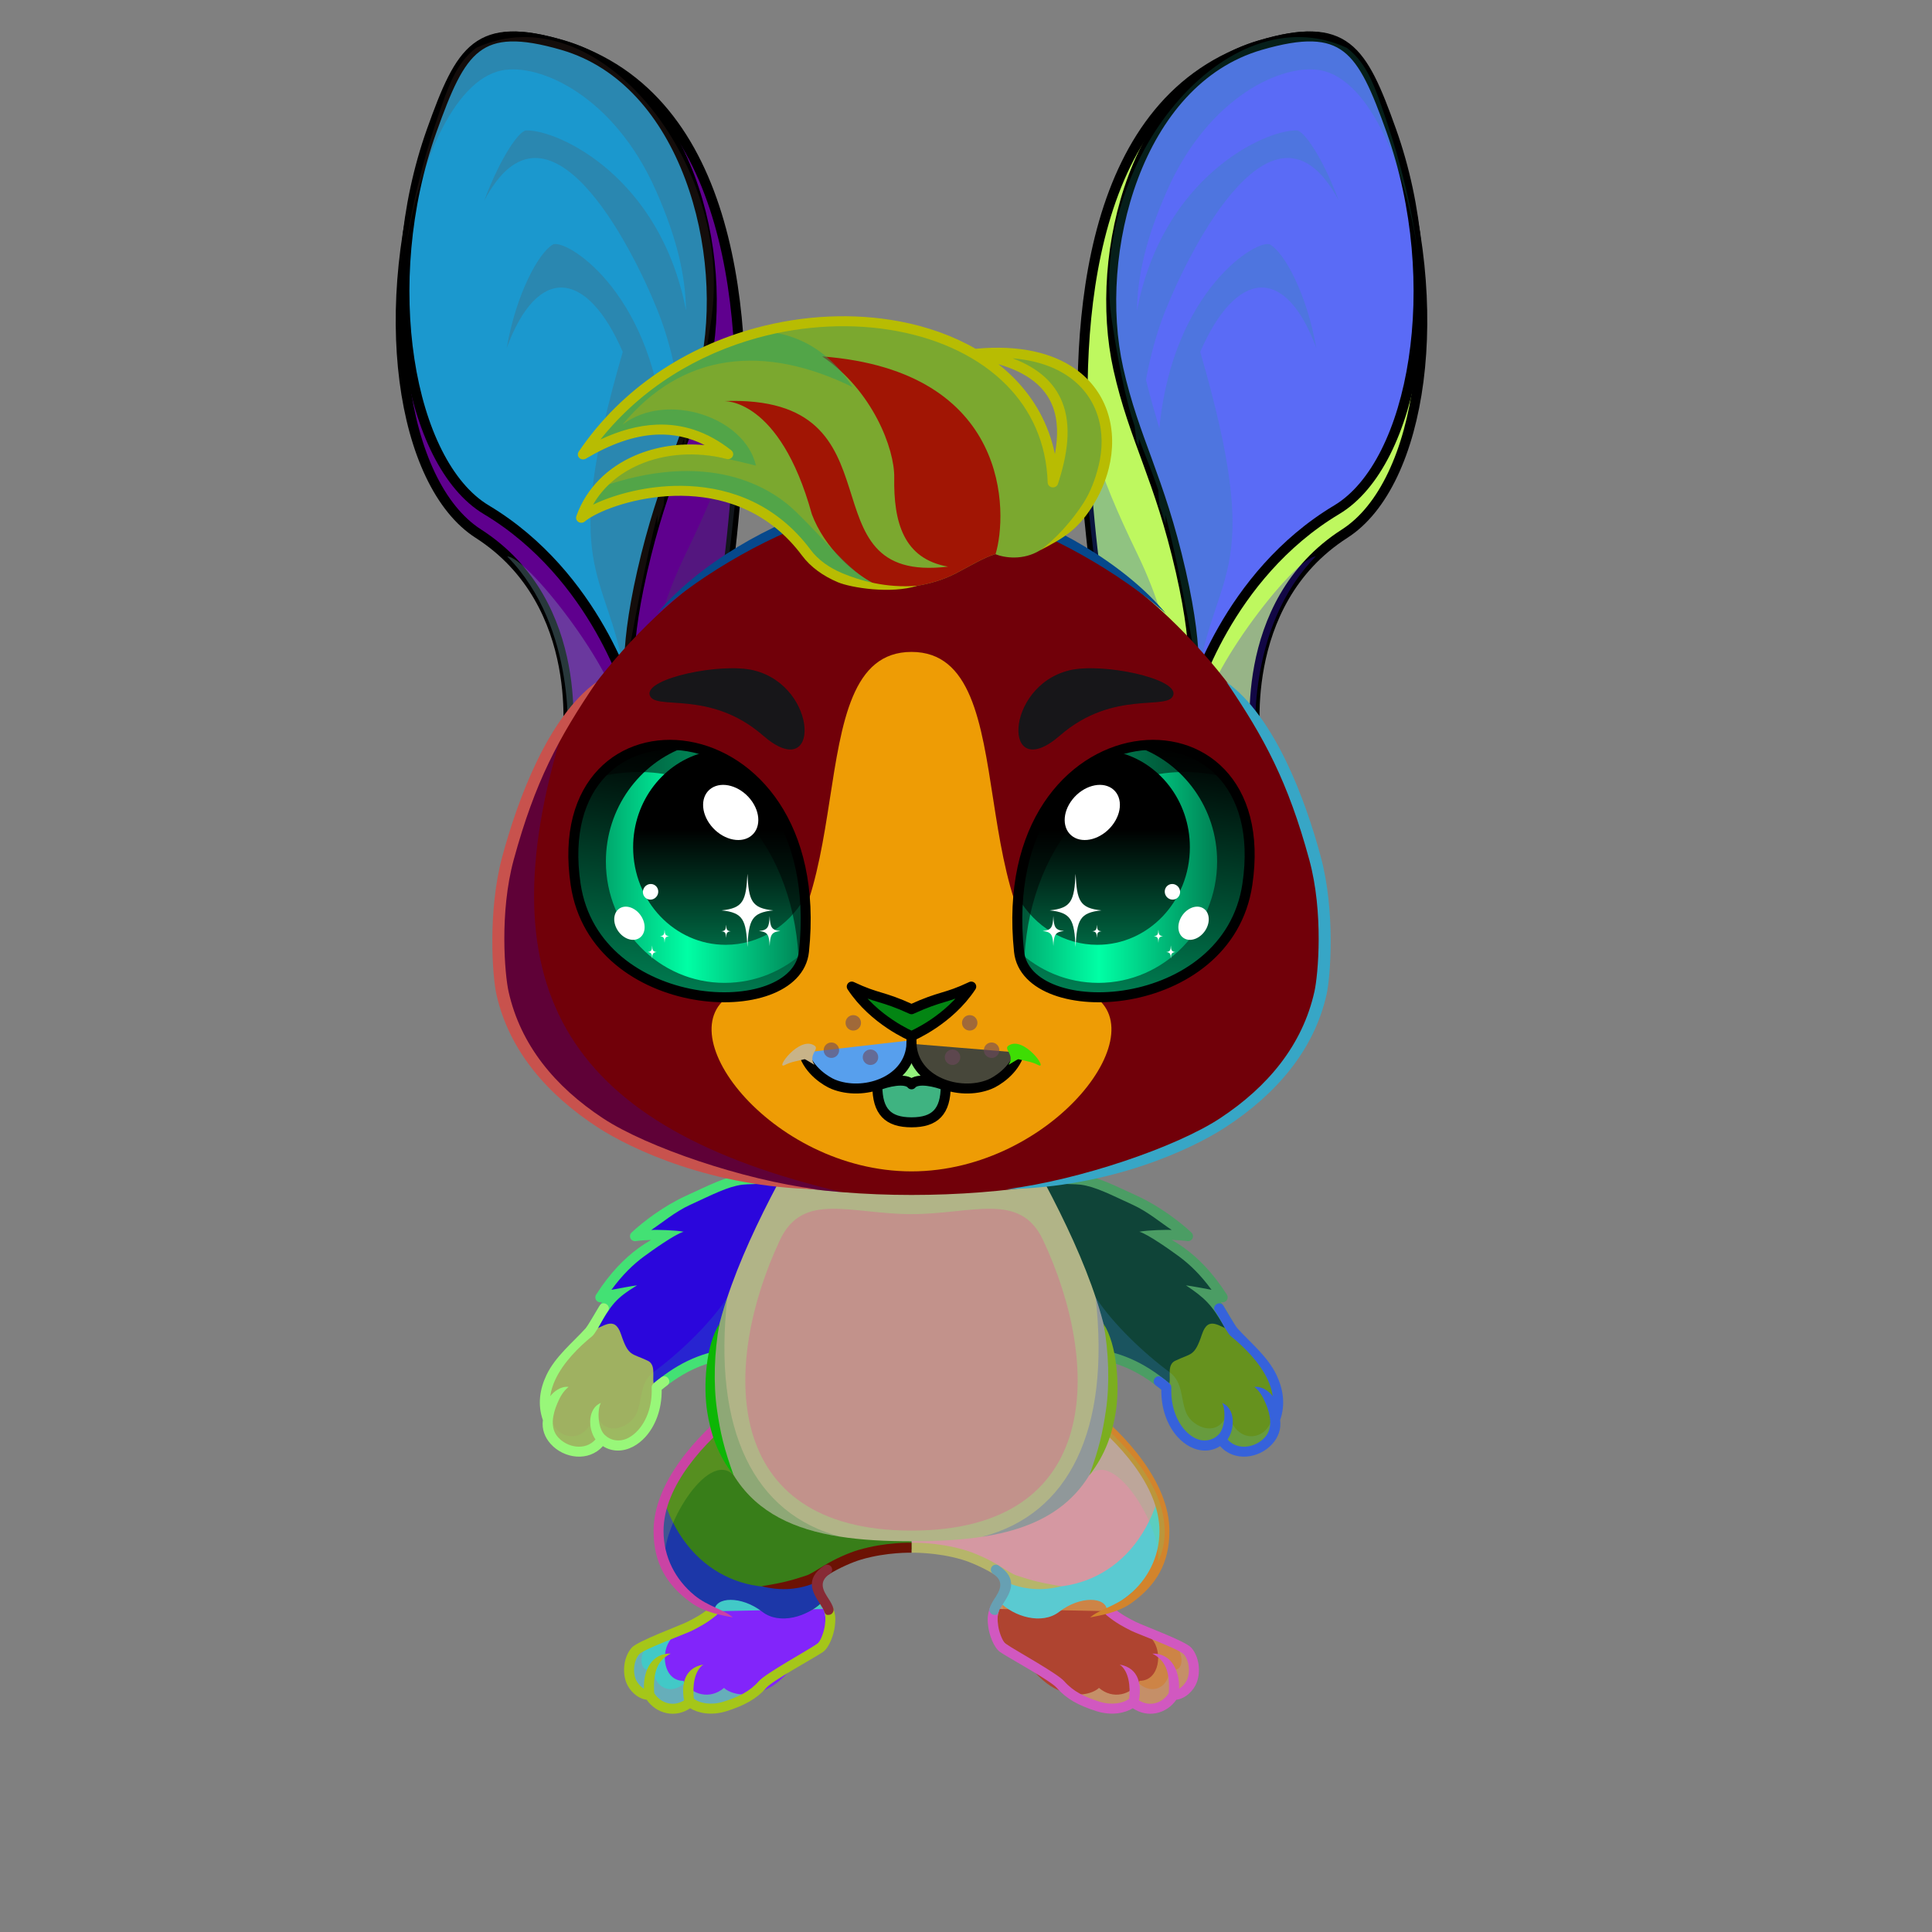 <svg xmlns="http://www.w3.org/2000/svg" xmlns:xlink="http://www.w3.org/1999/xlink" style="shape-rendering:geometricPrecision; text-rendering:geometricPrecision; image-rendering:optimizeQuality; fill-rule:evenodd; clip-rule:evenodd" version="1.1" viewBox="0 0 29000 29000" xml:space="preserve"><rect x="0" y="0" width="29000" height="29000" fill="#808080" stroke="none"/><defs><style type="text/css">.HairBack-Rabbit0fil0 {fill:none}
    
.RightFoot-Rabbit0fil27 {fill:#fdfafa}
    
.RightFoot-Rabbit0fil10 {fill:black;fill-opacity:0.2}
    
.RightFoot-Rabbit0fil0 {fill:none}
    
.RightFoot-Rabbit0fil28 {fill:black;fill-rule:nonzero}
    
.RightLeg-Rabbit0fil31 {fill:url(#RightLeg-Rabbit0id13)}
    
.RightLeg-Rabbit0fil27 {fill:#fdfafa}
    
.RightLeg-Rabbit0fil28 {fill:black;fill-rule:nonzero}
    
.RightLeg-Rabbit0fil10 {fill:black;fill-opacity:0.2}
    
.LeftFoot-Rabbit0fil27 {fill:#fdfafa}
    
.LeftFoot-Rabbit0fil10 {fill:black;fill-opacity:0.2}
    
.LeftFoot-Rabbit0fil0 {fill:none}
    
.LeftFoot-Rabbit0fil28 {fill:black;fill-rule:nonzero}
    
.LeftLeg-Rabbit0fil39 {fill:url(#LeftLeg-Rabbit0id6)}
    
.LeftLeg-Rabbit0fil27 {fill:#fdfafa}
    
.LeftLeg-Rabbit0fil10 {fill:black;fill-opacity:0.2}
    
.LeftLeg-Rabbit0fil28 {fill:black;fill-rule:nonzero}
    
.RightHand-Rabbit4fil46 {fill:url(#RightHand-Rabbit4id27)}
    
.RightHand-Rabbit4fil10 {fill:black;fill-opacity:0.2}
    
.RightHand-Rabbit4fil28 {fill:black;fill-rule:nonzero}
    
.RightPaw-Rabbit0fil27 {fill:#fdfafa}
    
.RightPaw-Rabbit0fil10 {fill:black;fill-opacity:0.2}
    
.RightPaw-Rabbit0fil28 {fill:black;fill-rule:nonzero}
    
.LeftHand-Rabbit4fil56 {fill:url(#LeftHand-Rabbit4id51)}
    
.LeftHand-Rabbit4fil10 {fill:black;fill-opacity:0.2}
    
.LeftHand-Rabbit4fil28 {fill:black;fill-rule:nonzero}
    
.Body-Rabbit0fil58 {fill:url(#Body-Rabbit0id42)}
    
.Body-Rabbit0fil10 {fill:black;fill-opacity:0.2}
    
.Body-Rabbit0fil28 {fill:black;fill-rule:nonzero}
    
.Body-Rabbit0fil59 {fill:url(#Body-Rabbit0id23)}
    
.LeftPaw-Rabbit0fil27 {fill:#fdfafa}
    
.LeftPaw-Rabbit0fil10 {fill:black;fill-opacity:0.2}
    
.LeftPaw-Rabbit0fil28 {fill:black;fill-rule:nonzero}
    
.Ears-Rabbit10fil140 {fill:url(#Ears-Rabbit10id253)}
    
.Ears-Rabbit10str0 {stroke:black;stroke-width:150;stroke-linecap:round;stroke-linejoin:round;stroke-miterlimit:22.926}
    
.Ears-Rabbit10fil141 {fill:url(#Ears-Rabbit10id294)}
    
.Ears-Rabbit10fil142 {fill:url(#Ears-Rabbit10id206)}
    
.Ears-Rabbit10fil143 {fill:url(#Ears-Rabbit10id182)}
    
.Ears-Rabbit10fil0 {fill:none}
    
.Ears-Rabbit10fil76 {fill:black;fill-opacity:0.302}
    
.Ears-Rabbit10fil10 {fill:black;fill-opacity:0.2}
    
.Ears-Rabbit10fil144 {fill:url(#Ears-Rabbit10id184)}
    
.Ears-Rabbit10fil145 {fill:url(#Ears-Rabbit10id248)}
    
.Ears-Rabbit10fil146 {fill:url(#Ears-Rabbit10id171)}
    
.Ears-Rabbit10fil147 {fill:url(#Ears-Rabbit10id296)}
    
.Head-Rabbit1fil168 {fill:url(#Head-Rabbit1id47)}
    
.Head-Rabbit1fil10 {fill:black;fill-opacity:0.2}
    
.Head-Rabbit1fil28 {fill:black;fill-rule:nonzero}
    
.Head-Rabbit1fil169 {fill:url(#Head-Rabbit1id1)}
    
.Mouth-Rabbit6fil192 {fill:black}
    
.Mouth-Rabbit6fil0 {fill:none}
    
.Mouth-Rabbit6str0 {stroke:black;stroke-width:150;stroke-linecap:round;stroke-linejoin:round;stroke-miterlimit:22.926}
    
.Mouth-Rabbit6fil199 {fill:#FF9999}
    
.EyesClosed-Rabbit3fil10 {fill:black;fill-opacity:0.2}
    
.EyesClosed-Rabbit3fil192 {fill:black}
    
.EyesClosed-Rabbit3fil207 {fill:#1d1b1f}
    
.Eyes-Rabbit3fil229 {fill:url(#Eyes-Rabbit3id160)}
    
.Eyes-Rabbit3fil230 {fill:url(#Eyes-Rabbit3id260)}
    
.Eyes-Rabbit3fil231 {fill:url(#Eyes-Rabbit3id142)}
    
.Eyes-Rabbit3fil189 {fill:black;fill-opacity:0.502}
    
.Eyes-Rabbit3fil0 {fill:none}
    
.Eyes-Rabbit3str0 {stroke:black;stroke-width:150;stroke-linecap:round;stroke-linejoin:round;stroke-miterlimit:22.926}
    
.Eyes-Rabbit3fil211 {fill:white}
    
.Eyes-Rabbit3fil232 {fill:url(#Eyes-Rabbit3id159)}
    
.Eyes-Rabbit3fil233 {fill:url(#Eyes-Rabbit3id262)}
    
.Eyes-Rabbit3fil234 {fill:url(#Eyes-Rabbit3id147)}
    
.Moustache-Rabbit2fil275 {fill:black;fill-opacity:0.6}
    
.Nose-Rabbit0fil320 {fill:url(#Nose-Rabbit0id300)}
    
.Nose-Rabbit0str0 {stroke:black;stroke-width:150;stroke-linecap:round;stroke-linejoin:round;stroke-miterlimit:22.926}
    
.Hair-Rabbit6fil342 {fill:url(#Hair-Rabbit6id175)}
    
.Hair-Rabbit6fil322 {fill:#7b624e}
    
.Hair-Rabbit6fil343 {fill:#614833;fill-opacity:0.502}
    
.Hair-Rabbit6fil28 {fill:black;fill-rule:nonzero}
    
</style><linearGradient gradientUnits="objectBoundingBox" id="RightLeg-Rabbit0id13" x1="50%" x2="50%" xlink:href="#RightLeg-Rabbit0id6" y1="105.828%" y2="0%">
  </linearGradient><linearGradient gradientUnits="objectBoundingBox" id="LeftLeg-Rabbit0id6" x1="50%" x2="50%" y1="105.828%" y2="0%">
   <stop offset="0" style="stop-opacity:1; stop-color:#ab9f9f"/>
   <stop offset="0.439" style="stop-opacity:1; stop-color:#ab9f9f"/>
   <stop offset="1" style="stop-opacity:1; stop-color:#927272"/>
  </linearGradient><linearGradient gradientUnits="objectBoundingBox" id="RightHand-Rabbit4id27" x1="34.059%" x2="65.941%" xlink:href="#RightHand-Rabbit4id26" y1="2.366%" y2="97.634%">
  </linearGradient><linearGradient gradientUnits="userSpaceOnUse" id="LeftHand-Rabbit4id51" x1="11276.45" x2="10089.17" xlink:href="#LeftHand-Rabbit4id26" y1="17785.04" y2="20860.85">
  </linearGradient><linearGradient gradientUnits="objectBoundingBox" id="Body-Rabbit0id42" x1="50%" x2="50%" y1="2.16557e-14%" y2="100%">
   <stop offset="0" style="stop-opacity:1; stop-color:#6b4e4e"/>
   <stop offset="0.031" style="stop-opacity:1; stop-color:#6b4e4e"/>
   <stop offset="0.529" style="stop-opacity:1; stop-color:#927272"/>
   <stop offset="1" style="stop-opacity:1; stop-color:#ab9f9f"/>
  </linearGradient><linearGradient gradientUnits="userSpaceOnUse" id="Body-Rabbit0id23" x1="13681.92" x2="13681.92" y1="22974.87" y2="18143.76">
   <stop offset="0" style="stop-opacity:1; stop-color:#fdfafa"/>
   <stop offset="0.659" style="stop-opacity:1; stop-color:#fdfafa"/>
   <stop offset="1" style="stop-opacity:1; stop-color:#f0e1e1"/>
  </linearGradient><linearGradient gradientUnits="userSpaceOnUse" id="Ears-Rabbit10id253" x1="7724.81" x2="9337.83" xlink:href="#Ears-Rabbit10id1" y1="11081.69" y2="782.37">
  </linearGradient><linearGradient gradientUnits="userSpaceOnUse" id="Ears-Rabbit10id294" x1="5701.09" x2="10810.71" xlink:href="#Ears-Rabbit10id43" y1="3646.19" y2="7294.22">
  </linearGradient><linearGradient gradientUnits="userSpaceOnUse" id="Ears-Rabbit10id206" x1="6409.18" x2="10619.88" xlink:href="#Ears-Rabbit10id171" y1="4709.03" y2="7700.9">
  </linearGradient><linearGradient gradientUnits="userSpaceOnUse" id="Ears-Rabbit10id182" x1="7100.76" x2="10311.38" y1="5976.91" y2="8142.84">
   <stop offset="0" style="stop-opacity:1; stop-color:#CF9090"/>
   <stop offset="1" style="stop-opacity:1; stop-color:#A35858"/>
  </linearGradient><linearGradient gradientUnits="userSpaceOnUse" id="Ears-Rabbit10id184" x1="19639.07" x2="18026.05" xlink:href="#Ears-Rabbit10id1" y1="11081.69" y2="782.37">
  </linearGradient><linearGradient gradientUnits="userSpaceOnUse" id="Ears-Rabbit10id248" x1="21662.79" x2="16553.17" xlink:href="#Ears-Rabbit10id43" y1="3646.19" y2="7294.22">
  </linearGradient><linearGradient gradientUnits="userSpaceOnUse" id="Ears-Rabbit10id296" x1="20263.12" x2="17052.5" xlink:href="#Ears-Rabbit10id182" y1="5976.91" y2="8142.84">
  </linearGradient><linearGradient gradientUnits="objectBoundingBox" id="Head-Rabbit1id47" x1="50%" x2="50%" xlink:href="#Head-Rabbit1id39" y1="100%" y2="0%">
  </linearGradient><linearGradient gradientUnits="userSpaceOnUse" id="Head-Rabbit1id1" x1="13681.94" x2="13681.94" y1="17582.76" y2="9785.49">
   <stop offset="0" style="stop-opacity:1; stop-color:#1d1b1f"/>
   <stop offset="1" style="stop-opacity:1; stop-color:#444345"/>
  </linearGradient><linearGradient gradientUnits="userSpaceOnUse" id="Eyes-Rabbit3id160" x1="16828.91" x2="17237.27" xlink:href="#Eyes-Rabbit3id41" y1="15018.22" y2="11163.75">
  </linearGradient><linearGradient gradientUnits="userSpaceOnUse" id="Eyes-Rabbit3id260" x1="14704.51" x2="18269.39" xlink:href="#Eyes-Rabbit3id85" y1="12931.2" y2="12931.2">
  </linearGradient><linearGradient gradientUnits="userSpaceOnUse" id="Eyes-Rabbit3id142" x1="16575.25" x2="16575.25" xlink:href="#Eyes-Rabbit3id84" y1="11288.87" y2="14181.93">
  </linearGradient><linearGradient gradientUnits="userSpaceOnUse" id="Eyes-Rabbit3id159" x1="10164.82" x2="10573.17" xlink:href="#Eyes-Rabbit3id41" y1="15018.22" y2="11163.75">
  </linearGradient><linearGradient gradientUnits="userSpaceOnUse" id="Eyes-Rabbit3id262" x1="8528.6" x2="12093.47" xlink:href="#Eyes-Rabbit3id85" y1="12931.2" y2="12931.2">
  </linearGradient><linearGradient gradientUnits="userSpaceOnUse" id="Eyes-Rabbit3id147" x1="10788.63" x2="10788.63" xlink:href="#Eyes-Rabbit3id84" y1="11288.87" y2="14181.93">
  </linearGradient><linearGradient gradientUnits="userSpaceOnUse" id="Nose-Rabbit0id300" x1="12846.46" x2="12948.19" y1="14801.53" y2="15641.16">
   <stop offset="0" style="stop-opacity:1; stop-color:#FFCCCC"/>
   <stop offset="1" style="stop-opacity:1; stop-color:#DB9092"/>
  </linearGradient><linearGradient gradientUnits="userSpaceOnUse" id="Hair-Rabbit6id175" x1="14425.39" x2="10965.34" xlink:href="#Hair-Rabbit6id75" y1="8992.94" y2="4672.7">
  </linearGradient><linearGradient gradientUnits="objectBoundingBox" id="RightLeg-Rabbit0id6" x1="50%" x2="50%" y1="105.828%" y2="0%">
   <stop offset="0" style="stop-opacity:1; stop-color:#ab9f9f"/>
   <stop offset="0.439" style="stop-opacity:1; stop-color:#ab9f9f"/>
   <stop offset="1" style="stop-opacity:1; stop-color:#927272"/>
  </linearGradient><linearGradient gradientUnits="userSpaceOnUse" id="RightHand-Rabbit4id26" x1="16087.42" x2="17274.71" y1="17785.04" y2="20860.85">
   <stop offset="0" style="stop-opacity:1; stop-color:#6b4e4e"/>
   <stop offset="0.878" style="stop-opacity:1; stop-color:#927272"/>
   <stop offset="1" style="stop-opacity:1; stop-color:#927272"/>
  </linearGradient><linearGradient gradientUnits="userSpaceOnUse" id="LeftHand-Rabbit4id26" x1="16087.42" x2="17274.71" y1="17785.04" y2="20860.85">
   <stop offset="0" style="stop-opacity:1; stop-color:#6b4e4e"/>
   <stop offset="0.878" style="stop-opacity:1; stop-color:#927272"/>
   <stop offset="1" style="stop-opacity:1; stop-color:#927272"/>
  </linearGradient><linearGradient gradientUnits="userSpaceOnUse" id="Ears-Rabbit10id1" x1="13681.94" x2="13681.94" y1="17582.76" y2="9785.49">
   <stop offset="0" style="stop-opacity:1; stop-color:#1d1b1f"/>
   <stop offset="1" style="stop-opacity:1; stop-color:#444345"/>
  </linearGradient><linearGradient gradientUnits="userSpaceOnUse" id="Ears-Rabbit10id43" x1="20439.04" x2="17328.61" y1="5146.97" y2="5706.05">
   <stop offset="0" style="stop-opacity:1; stop-color:#F5E2E2"/>
   <stop offset="0.671" style="stop-opacity:1; stop-color:#DDC0C0"/>
   <stop offset="1" style="stop-opacity:1; stop-color:#C49D9D"/>
  </linearGradient><linearGradient gradientUnits="userSpaceOnUse" id="Ears-Rabbit10id171" x1="20954.7" x2="16744" y1="4709.03" y2="7700.9">
   <stop offset="0" style="stop-opacity:1; stop-color:#EDC2C2"/>
   <stop offset="1" style="stop-opacity:1; stop-color:#AD6161"/>
  </linearGradient><linearGradient gradientUnits="userSpaceOnUse" id="Head-Rabbit1id39" x1="13686.09" x2="13686.08" y1="17936.72" y2="7484.8">
   <stop offset="0" style="stop-opacity:1; stop-color:#6b4e4e"/>
   <stop offset="0.4" style="stop-opacity:1; stop-color:#927272"/>
   <stop offset="1" style="stop-opacity:1; stop-color:#ab9f9f"/>
  </linearGradient><linearGradient gradientUnits="userSpaceOnUse" id="Eyes-Rabbit3id41" x1="17102.45" x2="17102.45" y1="15038.45" y2="11047.09">
   <stop offset="0" style="stop-opacity:1; stop-color:#008053"/>
   <stop offset="1" style="stop-opacity:1; stop-color:black"/>
  </linearGradient><linearGradient gradientUnits="userSpaceOnUse" id="Eyes-Rabbit3id85" x1="8896.68" x2="12138.14" y1="13030.37" y2="13030.37">
   <stop offset="0" style="stop-opacity:1; stop-color:#008053"/>
   <stop offset="0.502" style="stop-opacity:1; stop-color:#00ffa5"/>
   <stop offset="1" style="stop-opacity:1; stop-color:#008053"/>
  </linearGradient><linearGradient gradientUnits="userSpaceOnUse" id="Eyes-Rabbit3id84" x1="16563.56" x2="16563.56" y1="11311.33" y2="14277.21">
   <stop offset="0" style="stop-opacity:1; stop-color:black"/>
   <stop offset="0.4" style="stop-opacity:1; stop-color:black"/>
   <stop offset="1" style="stop-opacity:1; stop-color:#006642"/>
  </linearGradient><linearGradient gradientUnits="userSpaceOnUse" id="Hair-Rabbit6id75" x1="20482.95" x2="17821.91" y1="16797.31" y2="21544.3">
   <stop offset="0" style="stop-opacity:1; stop-color:#614833"/>
   <stop offset="1" style="stop-opacity:1; stop-color:#7b624e"/>
  </linearGradient></defs><g id="HairBack-Rabbit0">
  <animateTransform additive="sum" attributeName="transform" dur="10" repeatCount="indefinite" type="translate" values="0;0 200;0;0 200;0;0 200;0;0 200;0"/>
  <rect class="HairBack-Rabbit0fil0" height="889.5" width="889.5" x="13237.19" y="6589.66"/>
 </g><g id="RightFoot-Rabbit0">
  <path class="RightFoot-Rabbit0fil27" d="M17611.19 25439.21c-123.56,214.04 -403.48,285.33 -610.7,105.88 -70.65,70.23 -293.11,185.78 -526.32,65.76 -538.29,-277.03 -1055.04,-639.06 -1398.31,-887.33 -220.49,-159.46 -188.05,-525.91 -70.64,-700.58 363.68,340.29 782.66,-165.21 1075.55,-247.93 373.84,-101.68 736.94,157.82 534.63,412.54 198.78,95.76 1024.55,447.2 1177.27,620.9 168.78,191.95 120.75,630.76 -181.48,630.76z" style="fill:#cd8446"/>
  <path class="RightFoot-Rabbit0fil10" d="M17619.89 25467.81c-123.56,214.04 -392.89,285.33 -600.11,105.88 -263.27,261.71 -916.66,-12.43 -1207.68,-387.7 -314.79,-217.24 -676.79,-421.62 -795.64,-500.03 -156.12,-103 -53.19,-398.33 -20.96,-584.15 17.85,-13.98 36.32,-26.67 55.45,-37.83 -59.89,533.31 1968.85,1766.03 1957.44,1098.35 213.34,341.57 585.05,186.16 533.82,-150.27 126.71,133.91 271.29,-14.39 142.78,-274 182.48,62.12 215.54,288.03 209.67,440.56 -17.28,153.49 -106.7,289.19 -274.77,289.19z" style="fill:#a9bcf2"/>
  <path class="RightFoot-Rabbit0fil0" d="M16655.48 24185.7c277.12,231.33 479.91,239.56 632.6,413.23 168.75,191.92 120.75,630.76 -181.48,630.76 -123.56,214.04 -403.48,285.33 -610.7,105.88 -70.65,70.23 -276.53,145.76 -526.32,65.76 -409.3,-131.08 -519.97,-488.94 -871.1,-725.96 -156.04,-105.33 -138.82,-331.38 -109.24,-523.93" style="fill:#af4430"/>
  <path class="RightFoot-Rabbit0fil28" d="M16703.53 24128.28c-32.23,14.49 -151.74,68.29 -96.1,114.84 143.13,119.49 265.97,181.45 373.06,235.47 99.11,49.99 720.41,275.03 788.45,352.42 80.91,92.01 97.3,255.88 55.21,369.54 -18.07,48.79 -77.99,123.14 -125.37,147 7.55,-268.78 -114.77,-534.12 -402.24,-526.25 186.74,95.17 268.32,253.8 247.69,592.25 -49.04,79.15 -127.69,137.43 -219.87,155.2 -79.73,15.37 -160.2,-1.74 -228.24,-45.5 38.29,-218.05 10.29,-483.64 -289.14,-537.54 139.24,98.32 162.69,330.02 141.92,510.69 -31.45,29.61 -97.92,60.43 -188.69,71.77 -74.89,9.35 -163.69,4.41 -259.78,-26.36 -221.4,-70.9 -389.39,-150.77 -526.67,-306.64 -103.47,-117.46 -723.13,-457.1 -875.28,-559.8 -56.89,-38.4 -106.48,-200.43 -115.52,-274.13 -5.91,-48.16 -12.39,-90.93 -7.5,-133.2 3.75,-32.35 5.98,-48.97 23.54,-102.83 14.63,-97.52 -109.65,-115.23 -144.78,-21.39 -12.89,39.53 -20.74,74.23 -25.45,109.36 -7,52.14 -2.13,105.01 5.37,166.22 13.96,113.78 81.43,313.29 180.56,380.19 136.05,91.83 749.3,424.19 846.56,534.6 151.08,171.53 332.23,266.34 593.47,350 119.65,38.32 230.28,44.46 323.64,32.8 92.59,-11.56 170.46,-41.41 225.37,-75.73 103.09,69.99 225.69,98.3 348.74,74.57 124.29,-23.96 233.03,-98.13 304.52,-201.86 136.16,-15.63 261.32,-136.4 307.77,-261.86 61.19,-165.25 34.13,-386.54 -83.33,-520.12 -86.71,-98.62 -720.16,-329.8 -833.57,-387 -99.73,-50.31 -214.13,-108.01 -344.34,-216.71z" style="fill:#d158c0"/>
 </g><g id="LeftFoot-Rabbit0">
  <path class="LeftFoot-Rabbit0fil27" d="M9752.69 25439.21c123.56,214.04 403.48,285.33 610.7,105.88 70.65,70.23 276.53,145.75 526.32,65.76 409.29,-131.08 1021.6,-618.6 1364.87,-866.87 220.49,-159.46 204.8,-507.21 104.08,-721.04 -363.68,340.29 -782.66,-165.21 -1075.55,-247.93 -373.84,-101.68 -736.94,157.82 -534.63,412.54 -198.78,95.76 -1024.55,447.2 -1177.27,620.9 -168.78,191.95 -120.75,630.76 181.48,630.76z" style="fill:#42c9c7"/>
  <path class="LeftFoot-Rabbit0fil10" d="M9743.99 25467.81c123.56,214.04 392.89,285.33 600.11,105.88 263.27,261.71 916.66,-12.43 1207.68,-387.7 314.79,-217.24 676.79,-421.62 795.64,-500.03 156.12,-103 53.19,-398.33 20.96,-584.15 -17.85,-13.98 -36.32,-26.67 -55.45,-37.83 59.89,533.31 -1968.85,1766.03 -1957.44,1098.35 -213.34,341.57 -585.05,186.16 -533.82,-150.27 -126.71,133.91 -271.29,-14.39 -142.78,-274 -182.48,62.12 -215.54,288.03 -209.67,440.56 17.28,153.49 106.7,289.19 274.77,289.19z" style="fill:#f84589"/>
  <path class="LeftFoot-Rabbit0fil0" d="M10708.4 24185.7c-277.12,231.33 -479.91,239.56 -632.6,413.23 -168.75,191.92 -120.75,630.76 181.48,630.76 123.56,214.04 403.48,285.33 610.7,105.88 70.65,70.23 276.53,145.76 526.32,65.76 409.3,-131.08 519.97,-488.94 871.1,-725.96 156.04,-105.33 138.82,-331.38 109.24,-523.93" style="fill:#8225fa"/>
  <path class="LeftFoot-Rabbit0fil28" d="M10660.35 24128.28c32.23,14.49 151.74,68.29 96.1,114.84 -143.13,119.49 -265.97,181.45 -373.06,235.47 -99.11,49.99 -720.41,275.03 -788.45,352.42 -80.91,92.01 -97.3,255.88 -55.21,369.54 18.07,48.79 77.99,123.14 125.37,147 -7.55,-268.78 114.77,-534.12 402.24,-526.25 -186.74,95.17 -268.32,253.8 -247.69,592.25 49.04,79.15 127.69,137.43 219.87,155.2 79.73,15.37 160.2,-1.74 228.24,-45.5 -38.29,-218.05 -10.29,-483.64 289.14,-537.54 -139.24,98.32 -162.69,330.02 -141.92,510.69 31.45,29.61 97.92,60.43 188.69,71.77 74.89,9.35 163.69,4.41 259.78,-26.36 221.4,-70.9 389.39,-150.77 526.67,-306.64 103.47,-117.46 723.13,-457.1 875.28,-559.8 56.89,-38.4 106.48,-200.43 115.52,-274.13 5.91,-48.16 12.39,-90.93 7.5,-133.2 -3.75,-32.35 -5.98,-48.97 -23.54,-102.83 -14.63,-97.52 109.65,-115.23 144.78,-21.39 12.89,39.53 20.74,74.23 25.45,109.36 7,52.14 2.13,105.01 -5.37,166.22 -13.96,113.78 -81.43,313.29 -180.56,380.19 -136.05,91.83 -749.3,424.19 -846.56,534.6 -151.08,171.53 -332.23,266.34 -593.47,350 -119.65,38.32 -230.28,44.46 -323.64,32.8 -92.59,-11.56 -170.46,-41.41 -225.37,-75.73 -103.09,69.99 -225.69,98.3 -348.74,74.57 -124.29,-23.96 -233.03,-98.13 -304.52,-201.86 -136.16,-15.63 -261.32,-136.4 -307.77,-261.86 -61.19,-165.25 -34.13,-386.54 83.33,-520.12 86.71,-98.62 720.16,-329.8 833.57,-387 99.73,-50.31 214.13,-108.01 344.34,-216.71z" style="fill:#a5c619"/>
 </g><g id="RightLeg-Rabbit0">
  <path class="RightLeg-Rabbit0fil31" d="M13681.96 23259.3c350.13,0 1187.7,54.85 1405.45,467.27 87.55,165.82 -151.71,216.56 -84.09,308.83 214.87,221.86 637.04,349.26 895.5,148.38 312.37,-242.78 712.13,-231.34 719.72,-12.18 370.09,-264.31 864.16,-647.7 865.47,-1092.28 2.53,-860.67 -851.23,-1651.69 -1153.94,-1891.1 -621.48,859.57 -1470.39,1269.07 -2648.11,1328.08l0 743z" style="fill:#d598a2"/>
  <path class="RightLeg-Rabbit0fil27" d="M15041.74 23686.98c95.88,103.18 -23.84,202.94 -38.42,358.42 214.87,221.86 637.05,349.26 895.5,148.38 312.37,-242.77 712.13,-231.34 719.72,-12.18 500.6,-357.52 1118.93,-754.49 755.85,-1660.39 -386.13,1194.45 -1463.35,1524.06 -2332.65,1165.77z" style="fill:#5acad1"/>
  <path class="RightLeg-Rabbit0fil28" d="M16285.67 21248.32c474.85,376.94 1120.37,1042.59 1118.33,1735.75 -1.13,388.03 -178.15,727.78 -465.88,963.66 -200.45,164.33 -440.69,212.09 -574.07,330.27 171.14,-34.1 422.55,-72.82 630.16,-223.79 362.58,-263.67 557.8,-589.45 559.21,-1070.14 2.19,-736.68 -664.8,-1449.29 -1177.06,-1854.44l-46.29 58.59 -44.38 60.1 -0.02 0z" style="fill:#d2842c"/>
  <path class="RightLeg-Rabbit0fil10" d="M17375.94 23464.04c67.26,-148.73 106.69,-305.87 107.15,-464.07 2.29,-775.51 -724.56,-1425.03 -1053.4,-1726.35l-157.05 727.06c26.43,47.89 52.85,95.78 79.28,143.67 387.48,-413.26 1131.08,852.41 1024.02,1319.69z" style="fill:#61dd7c"/>
  <path class="RightLeg-Rabbit0fil28" d="M13681.96 23156.77c0,53.89 0,70.23 0,150.29 1.05,-0.09 369.66,-11.33 754.66,102.19 128.96,38.03 326.86,124.14 481.95,220.11 121.28,75.04 227.25,140.61 294.6,161.31 67.97,20.91 336.72,117.86 720.21,19.22 -408.62,-65.2 -515.39,-112.7 -675.71,-162 -47.86,-14.71 -146.31,-75.63 -259,-145.36 -162.97,-100.83 -370.1,-192.66 -519.34,-236.67 -413.86,-122.04 -796.24,-109.25 -797.37,-109.09z" style="fill:#b6b56a"/>
  <path class="RightLeg-Rabbit0fil28" d="M14852.37 24149.58c-6.63,40.77 19.98,82.54 60.75,89.17 40.77,6.63 59.9,0.68 77.73,-47.56 3.27,-19.88 35.74,-71.71 63.2,-114.07 105.22,-162.3 243.27,-375.23 -65.46,-578.32 -34.46,-22.65 -80.77,-13.08 -103.42,21.38 -22.65,34.46 -13.08,80.77 21.38,103.42 184.59,121.43 92.39,263.67 22.1,372.08 -36.56,56.4 -63.62,104.09 -76.28,153.9z" style="fill:#67a0b3"/>
 </g><g id="LeftLeg-Rabbit0">
  <path class="LeftLeg-Rabbit0fil39" d="M13681.92 23259.3c-350.13,0 -1187.72,54.86 -1405.45,467.27 -87.54,165.8 123.6,236.81 55.98,329.08 -214.87,221.86 -622.19,269.45 -880.62,68.6 -312.34,-242.75 -743.45,-195.49 -751.04,23.67 -453.63,-190.83 -819.62,-624.03 -820.92,-1068.6 -2.52,-860.66 851.23,-1651.69 1153.94,-1891.1 621.48,859.57 1470.39,1269.07 2648.11,1328.08l0 743z" style="fill:#387e19"/>
  <path class="LeftLeg-Rabbit0fil27" d="M12299.44 23686.98c-95.88,103.18 23.84,202.94 38.42,358.42 -214.87,221.86 -637.05,349.26 -895.5,148.38 -312.37,-242.77 -712.13,-231.34 -719.72,-12.18 -500.6,-357.52 -1118.93,-754.49 -755.85,-1660.39 386.13,1194.45 1463.35,1524.06 2332.65,1165.77z" style="fill:#1c37a8"/>
  <path class="LeftLeg-Rabbit0fil10" d="M9987.94 23464.04c-67.26,-148.73 -106.69,-305.87 -107.15,-464.07 -2.29,-775.51 724.56,-1425.03 1053.4,-1726.35l157.05 727.06c-26.43,47.89 -52.85,95.78 -79.28,143.67 -387.48,-413.26 -1131.08,852.41 -1024.02,1319.69z" style="fill:#cfd43f"/>
  <path class="LeftLeg-Rabbit0fil28" d="M13681.96 23156.77c0,53.89 0,70.23 0,150.29 -1.05,-0.09 -369.7,-11.33 -754.7,102.19 -128.96,38.03 -326.86,124.14 -481.95,220.11 -121.28,75.04 -227.25,140.61 -294.6,161.31 -67.97,20.91 -336.72,117.86 -720.21,19.22 408.62,-65.2 515.39,-112.7 675.71,-162 47.86,-14.71 146.31,-75.63 259,-145.36 162.97,-100.83 370.1,-192.66 519.34,-236.67 413.86,-122.04 796.28,-109.25 797.41,-109.09z" style="fill:#6c1204"/>
  <path class="LeftLeg-Rabbit0fil28" d="M12511.51 24149.58c6.63,40.77 -19.98,82.54 -60.75,89.17 -40.77,6.63 -59.9,0.68 -77.73,-47.56 -3.27,-19.88 -35.74,-71.71 -63.2,-114.07 -105.22,-162.3 -243.27,-375.23 65.46,-578.32 34.46,-22.65 80.77,-13.08 103.42,21.38 22.65,34.46 13.08,80.77 -21.38,103.42 -184.59,121.43 -92.39,263.67 -22.1,372.08 36.56,56.4 63.62,104.09 76.28,153.9z" style="fill:#872a35"/>
  <path class="LeftLeg-Rabbit0fil28" d="M11078.21 21248.32c-474.85,376.94 -1120.37,1042.59 -1118.33,1735.75 1.13,388.03 178.15,727.78 465.88,963.66 200.45,164.33 440.69,212.09 574.07,330.27 -171.14,-34.1 -422.55,-72.82 -630.16,-223.79 -362.58,-263.67 -557.8,-589.45 -559.21,-1070.14 -2.19,-736.68 664.8,-1449.29 1177.06,-1854.44l46.29 58.59 44.38 60.1 0.02 0z" style="fill:#ca43a4"/>
 </g><g id="RightHand-Rabbit4">
  <animateTransform additive="sum" attributeName="transform" dur="10" repeatCount="indefinite" type="translate" values="0;0 200;0;0 200;0;0 200;0;0 200;0"/>
  <path class="RightHand-Rabbit4fil46" d="M16231.2 17708.66c390.01,97.6 1215.71,521.06 1529.7,778.67 116.59,95.66 -491.57,-27.73 -382.83,78.05 171.56,166.89 571.85,250.14 966.86,855.5 74.16,113.66 -379.34,-76.2 -286.33,-5.33 207.86,158.38 333.39,291.51 429.18,458.54 288.87,503.67 -636.05,1265.03 -911.19,1013.52 -627.05,-573.17 -1208.37,-619.78 -1688.45,-542.15 -741.88,119.97 -1352.69,-1920.87 -930.81,-2545.29 421.91,-21.63 933.51,-40.49 1273.87,-91.51z" style="fill:#0f4438"/>
  <path class="RightHand-Rabbit4fil10" d="M17511.96 20830.3c-602.27,-518.8 -1160.28,-559.8 -1623.82,-484.84 -171.07,27.66 -335.13,-59.69 -481.2,-217.95 -325.13,-471.76 752.73,-1097.7 1038.62,-655.88 261.31,403.84 734.1,847.76 1111.39,1126.01 -1.79,93.3 16.27,193.39 -44.96,232.66l0 -0.01 -0.03 0.01z" style="fill:#4799fc"/>
  <path class="RightHand-Rabbit4fil28" d="M16466.99 20407.08c-40.93,-5.5 -69.66,-43.15 -64.16,-84.08 5.5,-40.93 43.15,-69.66 84.08,-64.16 177.26,24.25 362.53,76.23 553.97,168.35l0.23 0.12 0.06 -0.12c189.7,91.28 385.57,222.31 585.81,405.34 42.35,38.71 114.59,38 198.02,9.9 87.85,-29.58 184.36,-88.83 274.26,-166.76 90.94,-78.82 173.93,-175.9 233.42,-280.06 91.67,-160.49 126.67,-337.03 42.89,-483.1 -188.79,-329.17 -284.57,-424.96 -573.75,-618.61 49.89,3.94 329.4,56.48 384.04,66.73 -165.85,-227.82 -332.73,-385.91 -486.46,-499.18 -123.54,-91.03 -468.26,-336.74 -597.2,-372.68 128.4,-25.13 406.72,-29.95 485.16,-27.08 -161.65,-106.89 -358.9,-273.83 -580.64,-375.39 -330.75,-151.49 -563.84,-274.96 -784.9,-303.52 -39.83,-5.14 -102.15,-6.98 -162.81,-8.75 -125.64,-3.68 -246.03,-7.18 -265.71,-76.83 -15.65,-55.24 29.38,-104.38 171.66,-144.66 39.8,-11.16 81.12,12.06 92.28,51.86 1.89,6.73 2.79,13.5 2.8,20.17l3.07 0.04c64.18,1.88 130.12,3.82 177.47,9.93 236.36,30.53 485.6,158.88 828.24,315.82 341.71,156.51 650.65,396.97 813.73,549.38 17.95,16.04 27.85,40.44 24.3,66.08 -5.66,40.93 -43.44,69.53 -84.37,63.87 -69.47,-9.62 -151.62,-15.17 -233.22,-18.33 62.94,36 129.51,78.47 198.62,129.39 197.69,145.66 415.27,359.98 625.71,688.62 12.52,17.21 17.64,39.62 12.17,61.9 -9.86,40.12 -50.41,64.65 -90.53,54.79 -18.95,5.2 -42.2,-78.7 170.42,292.03 114.22,199.15 73.15,428.2 -42.89,631.34 -68.16,119.35 -162.58,230 -265.64,319.32 -104.1,90.23 -218.29,159.66 -324.66,195.48 -134.09,45.17 -258.8,38.41 -346.26,-41.54 -188.23,-172.05 -372.14,-295.12 -550.07,-380.74l0.05 -0.11c-176.08,-84.7 -346.35,-132.49 -509.19,-154.76zm-529.55 -2750.3c2.64,9.36 7.68,11.57 14.91,9.77 -12.67,-14.88 -19.57,-26.24 -14.91,-9.77z" style="fill:#4b9d64"/>
 </g><g id="LeftHand-Rabbit4">
  <animateTransform additive="sum" attributeName="transform" dur="10" repeatCount="indefinite" type="translate" values="0;0 200;0;0 200;0;0 200;0;0 200;0"/>
  <path class="LeftHand-Rabbit4fil56" d="M11132.68 17708.66c-390.01,97.6 -1215.71,521.06 -1529.7,778.67 -116.59,95.66 491.57,-27.73 382.83,78.05 -171.56,166.89 -571.85,250.14 -966.86,855.5 -74.16,113.66 379.34,-76.2 286.33,-5.33 -207.86,158.38 -333.39,291.51 -429.18,458.54 -288.87,503.67 636.05,1265.03 911.19,1013.52 627.05,-573.17 1208.37,-619.78 1688.45,-542.15 741.88,119.97 1352.69,-1920.87 930.81,-2545.29 -421.91,-21.63 -933.51,-40.49 -1273.87,-91.51z" style="fill:#2b06dc"/>
  <path class="LeftHand-Rabbit4fil10" d="M9851.92 20830.3c602.27,-518.8 1160.28,-559.8 1623.82,-484.84 171.07,27.66 335.13,-59.69 481.2,-217.95 325.13,-471.76 -752.73,-1097.7 -1038.62,-655.88 -261.31,403.84 -734.1,847.76 -1111.39,1126.01 1.79,93.3 -16.27,193.39 44.96,232.66l0 -0.01 0.03 0.01z" style="fill:#209fa5"/>
  <path class="LeftHand-Rabbit4fil28" d="M10896.89 20407.08c40.93,-5.5 69.66,-43.15 64.16,-84.08 -5.5,-40.93 -43.15,-69.66 -84.08,-64.16 -177.26,24.25 -362.53,76.23 -553.97,168.35l-0.23 0.12 -0.06 -0.12c-189.7,91.28 -385.57,222.31 -585.81,405.34 -42.35,38.71 -114.59,38 -198.02,9.9 -87.85,-29.58 -184.36,-88.83 -274.26,-166.76 -90.94,-78.82 -173.93,-175.9 -233.42,-280.06 -91.67,-160.49 -126.67,-337.03 -42.89,-483.1 188.79,-329.17 251.5,-422.31 573.75,-618.61 -49.89,3.94 -329.4,56.48 -384.04,66.73 165.85,-227.82 332.73,-385.91 486.46,-499.18 123.54,-91.03 468.26,-336.74 597.2,-372.68 -128.4,-25.13 -406.72,-29.95 -485.16,-27.08 161.65,-106.89 358.9,-273.83 580.64,-375.39 330.75,-151.49 563.84,-274.96 784.9,-303.52 39.83,-5.14 102.15,-6.98 162.81,-8.75 125.64,-3.68 246.03,-7.18 265.71,-76.83 15.65,-55.24 -29.38,-104.38 -171.66,-144.66 -39.8,-11.16 -81.12,12.06 -92.28,51.86 -1.89,6.73 -2.79,13.5 -2.8,20.17l-3.07 0.04c-64.18,1.88 -130.12,3.82 -177.47,9.93 -236.36,30.53 -485.6,158.88 -828.24,315.82 -341.71,156.51 -650.65,396.97 -813.73,549.38 -17.95,16.04 -27.85,40.44 -24.3,66.08 5.66,40.93 43.44,69.53 84.37,63.87 69.47,-9.62 151.62,-15.17 233.22,-18.33 -62.94,36 -129.51,78.47 -198.62,129.39 -197.69,145.66 -415.27,359.98 -625.71,688.62 -12.52,17.21 -17.64,39.62 -12.17,61.9 9.86,40.12 50.41,64.65 90.53,54.79 23.46,-4.47 42.2,-78.7 -170.42,292.03 -114.22,199.15 -73.15,428.2 42.89,631.34 68.16,119.35 162.58,230 265.64,319.32 104.1,90.23 218.29,159.66 324.66,195.48 134.09,45.17 258.8,38.41 346.26,-41.54 188.23,-172.05 372.14,-295.12 550.07,-380.74l-0.05 -0.11c176.08,-84.7 346.35,-132.49 509.19,-154.76zm529.55 -2750.3c-2.64,9.36 -7.68,11.57 -14.91,9.77 12.67,-14.88 19.57,-26.24 14.91,-9.77z" style="fill:#43e174"/>
 </g><g id="Body-Rabbit0">
   <animateTransform additive="sum" attributeName="transform" dur="10" repeatCount="indefinite" type="translate" values="0;0 200;0;0 200;0;0 200;0;0 200;0"/>
  <path class="Body-Rabbit0fil58" d="M13681.92 23134.87c-1547.89,0 -2751.5,-290.59 -2992.7,-1955.85 -146.87,-1014.04 390.42,-2286.86 991,-3419.88 634.24,80.29 1288.94,123.26 2001.7,142.31 712.76,-19.05 1367.46,-62.02 2001.7,-142.31 600.58,1133.02 1137.87,2405.84 991,3419.88 -241.2,1665.26 -1444.81,1955.85 -2992.7,1955.85z" style="fill:#b1b487"/>
  <path class="Body-Rabbit0fil10" d="M12620.51 23067.29c-1015.93,-155.83 -1748.88,-628.88 -1931.29,-1888.27 -75.17,-519 28.96,-1105.79 228.98,-1706.93 -223.57,2000.42 401.77,3257.02 1702.31,3595.2z" style="fill:#007a35"/>
  <path class="Body-Rabbit0fil28" d="M11011.96 22144.35c-249.8,-320.87 -347.52,-640.99 -396.86,-954.78 -59.27,-376.93 -23.8,-997.6 184.1,-1319.31 -78.5,420.39 -93.5,905.22 -35.86,1298.21 50,340.9 103.32,571.56 248.62,975.88z" style="fill:#0db605"/>
  <path class="Body-Rabbit0fil59" d="M13681.92 18224.34c-910.76,0 -1629.68,-343.53 -1974.1,388.03 -874.88,1858.28 -905.44,4362.5 1974.1,4362.5 2879.54,0 2848.98,-2504.22 1974.1,-4362.5 -344.42,-731.56 -1063.34,-388.03 -1974.1,-388.03z" style="fill:#c2928b"/>
  <path class="Body-Rabbit0fil10" d="M14743.33 23067.29c1015.93,-155.83 1748.88,-628.88 1931.29,-1888.27 75.17,-519 -28.96,-1105.79 -228.98,-1706.93 223.57,2000.42 -401.77,3257.02 -1702.31,3595.2z" style="fill:#0c29e7"/>
  <path class="Body-Rabbit0fil28" d="M16351.92 22144.35c249.8,-320.87 347.52,-640.99 396.86,-954.78 59.27,-376.93 23.8,-997.6 -184.1,-1319.31 78.5,420.39 93.5,905.22 35.86,1298.21 -50,340.9 -103.32,571.56 -248.62,975.88z" style="fill:#7bae1f"/>
 </g><g id="RightPaw-Rabbit0">
  <animateTransform additive="sum" attributeName="transform" dur="10" repeatCount="indefinite" type="translate" values="0;0 200;0;0 200;0;0 200;0;0 200;0"/>
  <path class="RightPaw-Rabbit0fil27" d="M17500.83 20836.37c-31.01,671.59 506.32,1058.8 828,765.31 253.5,397.35 884.17,103.39 809.26,-292.5 203.13,-535.14 -266.24,-1035.76 -634.19,-1325.08 -198.11,-64.5 -364.18,-247.68 -461.85,44.06 -113.97,340.43 -156.85,278.81 -402.23,397.75 -163.53,79.26 -10.67,351.89 -138.99,410.46z" style="fill:#66921e"/>
  <path class="RightPaw-Rabbit0fil10" d="M17500.83 20836.37c-31.01,671.59 506.32,1058.8 828,765.31 341.06,429.25 911,23.85 753.65,-292.7 -65.31,297.19 -520.59,407.83 -657.17,-118.23 -113.25,412.02 -522.03,237.66 -614.7,26.73 -95.14,-216.58 -44.81,-462.8 -253.66,-619.84 -1.8,93.31 16.28,193.4 -44.96,232.65l-0.16 0.1 -0.17 0.11c-1.48,0.93 -2.97,1.82 -4.53,2.69l-0.17 0.1 -0.18 0.09 -0.14 0.09 -0.03 0.01 -0.18 0.1 -0.17 0.09 -0.18 0.09c-1.69,0.92 -3.44,1.79 -5.25,2.61z" style="fill:#6abec0"/>
  <path class="RightPaw-Rabbit0fil28" d="M17436.91 20673.48c-79.39,-58.19 -167.86,62.52 -88.48,120.7 28.24,20.69 56.25,42.36 83.3,64.61 -3.93,302.02 99.68,551.64 246.17,712.18 55.54,60.86 117.82,109.47 183.4,143.86 145.9,76.49 311.53,82.65 453.24,-7.98 209.57,238.5 583.03,191.12 784.7,-34.27 86.01,-96.11 134.73,-220.26 115.83,-356.13 82.54,-234.31 46.25,-463.42 -52.44,-673.52 -132.46,-282 -402.86,-497.73 -588.08,-703.58 -33.5,-37.22 -180.19,-286.69 -214.16,-345.48 -58.56,-79 -178.69,10.05 -120.12,89.06 35.43,47.77 75.16,120.11 111.48,186.29 6.41,11.67 81.45,153.11 123.81,187.52 201.58,163.8 430.96,392.41 551.71,649.47 38.04,80.97 65.19,164.94 76.97,250.68 -53.73,-69.19 -156.09,-151.42 -275.06,-139.39 80.64,67.61 125.53,143.46 171.18,252.76 65.8,157.59 113.11,362.41 -12.44,502.72 -141.93,158.63 -411.75,205.47 -562.48,33.5 115.64,-164.64 117.79,-464.48 -80.37,-548.33 54.53,102.27 47.95,374.07 -54.76,476.76 -86.33,86.32 -222.41,119.56 -359.87,47.5 -49.57,-25.99 -97.71,-63.9 -141.8,-112.22 -128.18,-140.48 -217.35,-364.86 -206.61,-639.48 1.55,-21.67 -6.3,-43.83 -23.35,-59.87 -36.49,-34.26 -81.32,-67.73 -121.77,-97.36z" style="fill:#3662db"/>
 </g><g id="LeftPaw-Rabbit0">
   <animateTransform additive="sum" attributeName="transform" dur="10" repeatCount="indefinite" type="translate" values="0;0 200;0;0 200;0;0 200;0;0 200;0"/>
  <path class="LeftPaw-Rabbit0fil27" d="M9863.01 20836.37c31.01,671.59 -506.32,1058.8 -828,765.31 -253.5,397.35 -884.17,103.39 -809.26,-292.5 -203.13,-535.14 266.24,-1035.76 634.19,-1325.08 198.11,-64.5 364.18,-247.68 461.85,44.06 113.97,340.43 156.85,278.81 402.23,397.75 163.53,79.26 10.67,351.89 138.99,410.46z" style="fill:#9fb161"/>
  <path class="LeftPaw-Rabbit0fil10" d="M9863.01 20836.37c31.01,671.59 -506.32,1058.8 -828,765.31 -341.06,429.25 -911,23.85 -753.65,-292.7 65.31,297.19 520.59,407.83 657.17,-118.23 113.25,412.02 522.03,237.66 614.7,26.73 95.14,-216.58 44.81,-462.8 253.66,-619.84 1.8,93.31 -16.28,193.4 44.96,232.65l0.16 0.1 0.17 0.11c1.48,0.93 2.97,1.82 4.53,2.69l0.17 0.1 0.18 0.09 0.14 0.09 0.03 0.01 0.18 0.1 0.17 0.09 0.18 0.09c1.69,0.92 3.44,1.79 5.25,2.61z" style="fill:#98d762"/>
  <path class="LeftPaw-Rabbit0fil28" d="M9926.93 20673.48c79.39,-58.19 167.86,62.52 88.48,120.7 -28.24,20.69 -56.25,42.36 -83.3,64.61 3.93,302.02 -99.68,551.64 -246.17,712.18 -55.54,60.86 -117.82,109.47 -183.4,143.86 -145.9,76.49 -311.53,82.65 -453.24,-7.98 -209.57,238.5 -583.03,191.12 -784.7,-34.27 -86.01,-96.11 -134.73,-220.26 -115.83,-356.13 -82.54,-234.31 -46.25,-463.42 52.44,-673.52 132.46,-282 402.86,-497.73 588.08,-703.58 33.5,-37.22 180.19,-286.69 214.16,-345.48 58.56,-79 178.69,10.05 120.12,89.06 -35.43,47.77 -75.16,120.11 -111.48,186.29 -6.41,11.67 -81.45,153.11 -123.81,187.52 -201.58,163.8 -430.96,392.41 -551.71,649.47 -38.04,80.97 -65.19,164.94 -76.97,250.68 53.73,-69.19 156.09,-151.42 275.06,-139.39 -80.64,67.61 -125.53,143.46 -171.18,252.76 -65.8,157.59 -113.11,362.41 12.44,502.72 141.93,158.63 411.75,205.47 562.48,33.5 -115.64,-164.64 -117.79,-464.48 80.37,-548.33 -54.53,102.27 -47.95,374.07 54.76,476.76 86.33,86.32 222.41,119.56 359.87,47.5 49.57,-25.99 97.71,-63.9 141.8,-112.22 128.18,-140.48 217.35,-364.86 206.61,-639.48 -1.55,-21.67 6.3,-43.83 23.35,-59.87 36.49,-34.26 81.32,-67.73 121.77,-97.36z" style="fill:#98f779"/>
 </g><g id="Ears-Rabbit10">
   <animateTransform additive="sum" attributeName="transform" dur="10" repeatCount="indefinite" type="translate" values="0;0 200;0;0 200;0;0 200;0;0 200;0"/>
  <g id="_2131679818032">
   <path class="Ears-Rabbit10fil140 Ears-Rabbit10str0" d="M10762.9 9248.72c71.03,33.16 200,-729.18 306.27,-2141.36 170.7,-2268.31 -30.04,-5640.4 -2621.51,-6426.65 -1275.76,-387.04 -1529.15,71.79 -1983.77,1426.45 -839.18,2500.58 -446.65,5157.17 715.72,5902.87 1649.72,1058.35 1327.5,3176.35 1329.9,3194.55 1124.96,-52 1601.19,-1061.52 2253.39,-1955.86z" style="fill:#5f008e"/>
   <path class="Ears-Rabbit10fil141" d="M8448.01 677.58c-1277.47,-371.53 -1526.28,46.03 -1967.69,1282.64 -814.81,2282.67 -349.02,4991.84 818.56,5690.86 1657.12,992.1 2165.04,2849.27 2167.6,2866 14.46,-62.74 -131.05,-600.95 172.52,-1935.42 322.32,-1416.89 700.47,-1980.12 938.71,-3046.83 388.58,-1739.83 -278.18,-4318.77 -2129.7,-4857.25z" style="fill:#b17b09"/>
   <path class="Ears-Rabbit10fil142" d="M7796.99 7952.23c-2120.52,-1861.28 -272.99,-5985.58 101.33,-5994.58 614.13,-14.77 2944,1146.21 2404.73,4663.91 -115.03,341.16 -526.53,1414.04 -650.56,1892 -221.32,852.8 -177.97,2006.98 -178.48,2002.25 -234.94,-991 -1411.62,-2210.31 -1677.02,-2563.58z" style="fill:#b6007b"/>
   <path class="Ears-Rabbit10fil143" d="M8634.14 8791.58c-1928.8,-2038.74 -828.62,-4825.46 -337.4,-5119.85 200,-119.86 1918.36,936.03 1666.15,3903.23 -105.59,313.14 -212.07,668.14 -312.8,1110.96 -142.6,626.82 -205.36,1430.82 -163.82,1837.84 -215.66,-909.63 -608.52,-1407.91 -852.13,-1732.18z" style="fill:#5b292f"/>
   <path class="Ears-Rabbit10fil0 Ears-Rabbit10str0" d="M8448.01 677.58c-1277.47,-371.53 -1526.28,46.03 -1967.69,1282.64 -814.81,2282.67 -349.01,4991.84 818.56,5690.86 1657.12,992.09 2170.29,2838.46 2172.85,2855.19 5.62,-159.74 -136.29,-590.13 167.27,-1924.61 322.32,-1416.88 700.47,-1980.12 938.71,-3046.83 388.58,-1739.83 -278.18,-4318.77 -2129.7,-4857.25z" style="fill:#1b98ce"/>
   <path class="Ears-Rabbit10fil76" d="M11113.81 5831.1c0,0 -22.2,-1.32 -44.18,107.38 -28.93,143.05 -54.35,517.5 -135.12,801.97 -126.47,445.49 -338.79,946.02 -641.54,1571.06 -643.04,1327.54 -567.91,2248.2 -567.91,2248.2 0,0 1035.25,-705.42 1159.59,-1724.05 124.34,-1018.64 302.44,-2504.84 229.16,-3004.56z" style="fill:#3c4b5f"/>
   <path class="Ears-Rabbit10fil76" d="M7613.86 8352.48c325.89,8 1796.98,1939.52 1680.68,2487.79 -102.33,482.36 -779.22,308.23 -779.22,308.23 0,0 159.79,-1717.35 -901.46,-2796.02z" style="fill:#85b9c3"/>
   <path class="Ears-Rabbit10fil10" d="M6065.53 3911.41c176.76,-1355.87 723.81,-2709.26 1469.51,-2855.15 568.28,-111.19 1684.04,386.17 2310.5,1803.45 322.36,729.36 445.43,1291.59 451.38,1800.66 -381.22,-2002.94 -1917.11,-2714.28 -2398.6,-2702.72 -98.69,2.37 -371.95,369.61 -629.43,1052.94 951.3,-1797.85 2209.67,666.58 2605.76,1659.71 137.12,343.81 227.88,702.05 287.93,1031.07 -56.5,233.01 -126.38,472.18 -200.87,729.67 -201.35,-2097.81 -1493.19,-2862.26 -1664.97,-2759.31 -215.2,128.97 -547.25,736.3 -690.32,1549.52 466.79,-1259.94 1206.53,-1171.25 1741.88,60.13 -966.11,3325.53 -234.31,3236.05 30.11,4860.15 117.34,-682.1 321.88,-1777.86 491.26,-2414.83 -0.49,51.22 -1.71,100.64 -3.53,148.02 32.2,-104.69 64.51,-204.18 96.75,-299.76 6.24,-73.45 10.93,-145.4 14.82,-216.52 93.77,-283.66 195.65,-518.83 290.03,-774.93 2.57,43.58 4.59,84.33 6.14,121.76 11.13,-31.25 20.97,-59.38 29.17,-83.71 11.71,-76.44 21.61,-151.36 30.66,-225.59 16.66,-50.04 32.94,-101.35 48.73,-154.41 144.97,-487.05 248.12,-1133.45 294.44,-1446.68 347.7,-2350.97 -1716.72,-4912.37 -3528.99,-4076.9 -314.21,240.44 -423.63,587.01 -612.29,1145.7 -183.87,544.48 -368.45,1245.28 -470.07,2047.73z" style="fill:#664138"/>
  </g>
  <g id="_2131679813904">
   <path class="Ears-Rabbit10fil144 Ears-Rabbit10str0" d="M16600.98 9248.72c-71.03,33.16 -200,-729.18 -306.27,-2141.36 -170.7,-2268.31 30.04,-5640.4 2621.51,-6426.65 1275.76,-387.04 1529.15,71.79 1983.77,1426.45 839.18,2500.58 446.65,5157.17 -715.72,5902.87 -1649.72,1058.35 -1327.5,3176.35 -1329.9,3194.55 -1124.96,-52 -1601.19,-1061.52 -2253.39,-1955.86z" style="fill:#bef85f"/>
   <path class="Ears-Rabbit10fil145" d="M18915.87 677.58c1277.47,-371.53 1526.28,46.03 1967.69,1282.64 814.81,2282.67 349.02,4991.84 -818.56,5690.86 -1657.12,992.1 -2165.04,2849.27 -2167.6,2866 -14.46,-62.74 131.05,-600.95 -172.52,-1935.42 -322.32,-1416.89 -700.47,-1980.12 -938.71,-3046.83 -388.58,-1739.83 278.18,-4318.77 2129.7,-4857.25z" style="fill:#0372e1"/>
   <path class="Ears-Rabbit10fil146" d="M19566.89 7952.23c2120.52,-1861.28 272.99,-5985.58 -101.33,-5994.58 -614.13,-14.77 -2944,1146.21 -2404.73,4663.91 115.03,341.16 526.53,1414.04 650.56,1892 221.32,852.8 177.97,2006.98 178.48,2002.25 234.94,-991 1411.62,-2210.31 1677.02,-2563.58z" style="fill:#b98991"/>
   <path class="Ears-Rabbit10fil147" d="M18729.74 8791.58c1928.8,-2038.74 828.62,-4825.46 337.4,-5119.85 -200,-119.86 -1918.36,936.03 -1666.15,3903.23 105.59,313.14 212.07,668.14 312.8,1110.96 142.6,626.82 205.36,1430.82 163.82,1837.84 215.66,-909.63 608.52,-1407.91 852.13,-1732.18z" style="fill:#8018a5"/>
   <path class="Ears-Rabbit10fil0 Ears-Rabbit10str0" d="M18915.87 677.58c1277.47,-371.53 1526.28,46.03 1967.69,1282.64 814.81,2282.67 349.01,4991.84 -818.56,5690.86 -1657.12,992.09 -2170.29,2838.46 -2172.85,2855.19 -5.62,-159.74 136.29,-590.13 -167.27,-1924.61 -322.32,-1416.88 -700.47,-1980.12 -938.71,-3046.83 -388.58,-1739.83 278.18,-4318.77 2129.7,-4857.25z" style="fill:#5a6bf6"/>
   <path class="Ears-Rabbit10fil76" d="M16250.07 5831.1c0,0 22.2,-1.32 44.18,107.38 28.93,143.05 54.35,517.5 135.12,801.97 126.47,445.49 338.79,946.02 641.54,1571.06 643.04,1327.54 567.91,2248.2 567.91,2248.2 0,0 -1035.25,-705.42 -1159.59,-1724.05 -124.34,-1018.64 -302.44,-2504.84 -229.16,-3004.56z" style="fill:#254ad2"/>
   <path class="Ears-Rabbit10fil76" d="M19750.02 8352.48c-325.89,8 -1796.98,1939.52 -1680.68,2487.79 102.33,482.36 779.22,308.23 779.22,308.23 0,0 -159.79,-1717.35 901.46,-2796.02z" style="fill:#3e1ae4"/>
   <path class="Ears-Rabbit10fil10" d="M21298.35 3911.41c-176.76,-1355.87 -723.81,-2709.26 -1469.51,-2855.15 -568.28,-111.19 -1684.04,386.17 -2310.5,1803.45 -322.36,729.36 -445.43,1291.59 -451.38,1800.66 381.22,-2002.94 1917.11,-2714.28 2398.6,-2702.72 98.69,2.37 371.95,369.61 629.43,1052.94 -951.3,-1797.85 -2209.67,666.58 -2605.76,1659.71 -137.12,343.81 -227.88,702.05 -287.93,1031.07 56.5,233.01 126.38,472.18 200.87,729.67 201.35,-2097.81 1493.19,-2862.26 1664.97,-2759.31 215.2,128.97 547.25,736.3 690.32,1549.52 -466.79,-1259.94 -1206.53,-1171.25 -1741.88,60.13 966.11,3325.53 234.31,3236.05 -30.11,4860.15 -117.34,-682.1 -321.88,-1777.86 -491.26,-2414.83 0.49,51.22 1.71,100.64 3.53,148.02 -32.2,-104.69 -64.51,-204.18 -96.75,-299.76 -6.24,-73.45 -10.93,-145.4 -14.82,-216.52 -93.77,-283.66 -195.65,-518.83 -290.03,-774.93 -2.57,43.58 -4.59,84.33 -6.14,121.76 -11.13,-31.25 -20.97,-59.38 -29.17,-83.71 -11.71,-76.44 -21.61,-151.36 -30.66,-225.59 -16.66,-50.04 -32.94,-101.35 -48.73,-154.41 -144.97,-487.05 -248.12,-1133.45 -294.44,-1446.68 -347.7,-2350.97 1716.72,-4912.37 3528.99,-4076.9 314.21,240.44 423.63,587.01 612.29,1145.7 183.87,544.48 368.45,1245.28 470.07,2047.73z" style="fill:#1f9d86"/>
  </g>
 </g><g id="Head-Rabbit1">
   <animateTransform additive="sum" attributeName="transform" dur="10" repeatCount="indefinite" type="translate" values="0;0 200;0;0 200;0;0 200;0;0 200;0"/>
  <path class="Head-Rabbit1fil168" d="M13681.94 7484.8c-3317.85,29.1 -6810.78,4284.97 -6118.37,7422.04 477.37,2162.82 3344.41,3029.88 6118.37,3029.88 2773.96,0 5654.54,-832.69 6153.65,-2941.68 703.67,-3159.58 -2821.25,-7510.23 -6153.65,-7510.24z" style="fill:#710009"/>
  <path class="Head-Rabbit1fil10" d="M8458.47 10922.11c-784.99,1275.18 -1176.92,2718.44 -894.9,3984.73 421.08,1890.7 2663.57,2791.72 5075.04,2988.04 -4045.8,-960.15 -5423.91,-2961.05 -4180.14,-6972.77z" style="fill:#1a06f2"/>
  <path class="Head-Rabbit1fil28" d="M8953.19 10238.26c-570.13,841.02 -921.69,1492.78 -1241.8,2665.51 -217.04,795.05 -133.62,1728.42 -77.69,1979.56 178.58,801.84 697.02,1428.14 1416.95,1902.22 661.21,435.41 2110.79,926.56 3200.89,1064.47 -1560.35,-30.12 -2775.1,-598.49 -3282.93,-929.93 -753.19,-491.58 -1329.37,-1151.32 -1517.36,-1995.41 -59.36,-266.55 -133.07,-1244.85 87.34,-2064.17 229.03,-851.31 688.2,-2100.4 1414.6,-2622.25z" style="fill:#c8524d"/>
  <path class="Head-Rabbit1fil28" d="M18410.69 10238.26c570.13,841.02 921.69,1492.78 1241.8,2665.51 217.04,795.05 133.62,1728.42 77.69,1979.56 -178.58,801.84 -697.02,1428.14 -1416.95,1902.22 -661.21,435.41 -2110.79,926.56 -3200.89,1064.47 1560.35,-30.12 2775.1,-598.49 3282.93,-929.93 753.19,-491.58 1329.37,-1151.32 1517.36,-1995.41 59.36,-266.55 133.07,-1244.85 -87.34,-2064.17 -229.03,-851.31 -688.2,-2100.4 -1414.6,-2622.25z" style="fill:#37a6c6"/>
  <path class="Head-Rabbit1fil28" d="M13681.94 7559.8c-408.05,0 -767.02,56.44 -1101.68,148.75 -949.75,261.97 -2036.74,899.1 -2715.65,1499.17 604.3,-730.18 1714.22,-1378.1 2675.81,-1643.31 347.84,-95.94 719.98,-154.61 1141.52,-154.61 421.54,0 793.68,58.67 1141.52,154.61 961.59,265.21 2071.51,913.13 2675.81,1643.31 -678.91,-600.07 -1765.9,-1237.2 -2715.65,-1499.17 -334.66,-92.31 -693.63,-148.75 -1101.68,-148.75z" style="fill:#06488c"/>
  <path class="Head-Rabbit1fil169" d="M13681.94 9785.49c-1786.78,0 -611.92,4204.96 -2618.61,5098.62 -1161.14,517.1 496.4,2698.65 2618.61,2698.65 2122.21,0 3779.75,-2181.55 2618.61,-2698.65 -2006.69,-893.66 -831.83,-5098.62 -2618.61,-5098.62z" style="fill:#ee9c05"/>
 </g><g id="Mouth-Rabbit6">
   <animateTransform additive="sum" attributeName="transform" dur="10" repeatCount="indefinite" type="translate" values="0;0 200;0;0 200;0;0 200;0;0 200;0"/>
  <path class="Mouth-Rabbit6fil192" d="M13681.92 15745.79c24.98,319.52 319.07,519.22 650.72,618.15 -246.68,-52.35 -460.99,-78.53 -650.72,-78.53 -189.73,0 -404.04,26.18 -650.72,78.53 331.64,-98.93 625.74,-298.63 650.72,-618.15z" style="fill:#93f17c"/>
  <path class="Mouth-Rabbit6fil0 Mouth-Rabbit6str0" d="M12061.27 15800.65c79.54,274.07 347.28,434.61 446.96,474.98 444.6,180.06 1106.55,-30.21 1169.62,-559.04 1.91,-15.98 3.3,-85.74 4.09,-102.32" style="fill:#579fed"/>
  <path class="Mouth-Rabbit6fil0 Mouth-Rabbit6str0" d="M15302.55 15800.65c-79.54,274.06 -347.28,434.61 -446.96,474.98 -458.05,185.51 -1146.78,-43.29 -1173.68,-607.9" style="fill:#47473a"/>
  <path class="Mouth-Rabbit6fil192" d="M12227.41 15696.3c77.89,53.94 -104.55,137.82 -2,286.21 5.05,7.32 -137.29,-86.04 -148.19,-83.31 -107.97,27.12 -201.03,37.73 -296.09,86.72 -160.73,82.82 216.82,-448.47 446.28,-289.62z" style="fill:#c8b388"/>
  <path class="Mouth-Rabbit6fil192" d="M15136.41 15696.3c-77.89,53.94 104.55,137.82 2,286.21 -5.05,7.32 137.29,-86.04 148.19,-83.31 107.97,27.12 201.03,37.73 296.09,86.72 160.73,82.82 -216.82,-448.47 -446.28,-289.62z" style="fill:#3edd04"/>
  <path class="Mouth-Rabbit6fil199 Mouth-Rabbit6str0" d="M13682.56 16276.19c-86.29,-107.16 -375.54,-36.37 -513.1,21.77 0,387.93 159.64,548.45 513.1,548.45 353.46,0 513.1,-160.52 513.1,-548.45 -137.56,-58.14 -426.81,-128.93 -513.1,-21.77z" style="fill:#3fb381"/>
 </g><g id="EyesClosed-Rabbit3">
   <animateTransform additive="sum" attributeName="transform" dur="10" repeatCount="indefinite" type="translate" values="0;0 200;0;0 200;0;0 200;0;0 200;0"/>
  <path class="EyesClosed-Rabbit3fil10" d="M12040.31 14140.33c-736.15,443.82 -1694.02,595.66 -2367.06,222.14 -711.53,-394.89 -1062.37,-1242.34 -1053.72,-1937.86 133.47,387.46 574.5,1132.41 1231.49,1513.71 806.21,467.92 1831.11,396.43 2189.29,202.01z"/>
  <path class="EyesClosed-Rabbit3fil10" d="M15323.57 14140.33c736.15,443.82 1694.02,595.66 2367.06,222.14 711.53,-394.89 1062.37,-1242.34 1053.72,-1937.86 -133.47,387.46 -574.5,1132.41 -1231.49,1513.71 -806.21,467.92 -1831.11,396.43 -2189.29,202.01z"/>
  <path class="EyesClosed-Rabbit3fil192" d="M12092.38 14109.88c-736.15,443.82 -1687.88,440.91 -2360.93,67.37 -711.55,-394.9 -1124.12,-1192.86 -1115.47,-1888.38 133.47,387.46 578.05,1098.81 1235.04,1480.11 806.21,467.92 1883.18,535.32 2241.36,340.9z"/>
  <path class="EyesClosed-Rabbit3fil192" d="M15271.5 14109.88c736.15,443.82 1687.88,440.91 2360.93,67.37 711.55,-394.9 1124.12,-1192.86 1115.47,-1888.38 -133.47,387.46 -578.05,1098.81 -1235.04,1480.11 -806.21,467.92 -1883.18,535.32 -2241.36,340.9z"/>
  <g id="_2131646439984">
   <path class="EyesClosed-Rabbit3fil207" d="M16049.65 10062.54c-981.89,240.07 -1003.31,1729.61 -138.01,976.79 807.24,-702.32 1636.79,-361 1700.64,-609.76 63.84,-248.76 -1074.49,-486.37 -1562.63,-367.03z"/>
   <path class="EyesClosed-Rabbit3fil10" d="M16049.65 10062.54c-981.89,240.07 -1003.31,1729.61 -138.01,976.79 807.24,-702.32 1636.79,-361 1700.64,-609.76 63.84,-248.76 -1074.49,-486.37 -1562.63,-367.03z"/>
  </g>
  <g id="_2131646441616">
   <path class="EyesClosed-Rabbit3fil207" d="M11314.23 10062.54c981.89,240.07 1003.31,1729.61 138.01,976.79 -807.24,-702.32 -1636.79,-361 -1700.64,-609.76 -63.84,-248.76 1074.49,-486.37 1562.63,-367.03z"/>
   <path class="EyesClosed-Rabbit3fil10" d="M11314.23 10062.54c981.89,240.07 1003.31,1729.61 138.01,976.79 -807.24,-702.32 -1636.79,-361 -1700.64,-609.76 -63.84,-248.76 1074.49,-486.37 1562.63,-367.03z"/>
  </g>
 </g><g id="Eyes-Rabbit3">
   <animate attributeName="opacity" dur="10" repeatCount="indefinite" values="0;1;1;1;1;1;1;1;1;1;1;1;1;1;1;1;1;1;1;1;1;1;1;1;1;1;1;1;1;1;1;1;1;1;1;1;1;1;1;1;1;1;1;1;1;1;1;1;1;1;1;1;1;1;1;1;1;1;1;1;1;1;1;1;1;1;1;1;1;1;1;1;1;1;1;1;1;1;1;1;1;1;1;1;0;0"/>
   <animateTransform additive="sum" attributeName="transform" dur="10" repeatCount="indefinite" type="translate" values="0;0 200;0;0 200;0;0 200;0;0 200;0"/>
  <g id="_2131646434032">
   <g>
    <path class="Eyes-Rabbit3fil229" d="M15295.82 14281.62c114.61,1097.26 3132.25,965.79 3427.33,-1005.29 461.51,-3082.76 -3822.8,-2780.13 -3427.33,1005.29z"/>
    <path class="Eyes-Rabbit3fil230" d="M16486.95 14753.23c984.41,0 1782.44,-815.75 1782.44,-1822.04 0,-798.02 -501.94,-1476.14 -1200.68,-1722.67 -952.73,182.15 -1902.89,1199.3 -1788.98,3063.04 317.51,298.98 741.47,481.67 1207.22,481.67z"/>
    <path class="Eyes-Rabbit3fil231" d="M16776.15 11288.87c-715.86,261.35 -1366.71,992.46 -1486.07,2197.83 244.67,417.22 682.41,695.23 1181.77,695.23 766.89,0 1388.58,-655.54 1388.58,-1464.21 0,-698.43 -463.77,-1282.56 -1084.28,-1428.85z"/>
    <path class="Eyes-Rabbit3fil189" d="M15372.09 14514.02c29.38,-1706.06 1136.83,-3288.59 3009.21,-2852.39 -957.28,-1131.4 -3387.68,-272.71 -3085.48,2619.99 8.87,84.94 35.22,162.47 76.27,232.4z"/>
    <path class="Eyes-Rabbit3fil0 Eyes-Rabbit3str0" d="M15295.82 14281.61c114.62,1097.27 3132.25,965.8 3427.33,-1005.28 461.52,-3082.76 -3822.8,-2780.13 -3427.33,1005.28z"/>
   </g>
   <g>
    <circle class="Eyes-Rabbit3fil211" r="234.72" transform="matrix(0.488 -0.045 0.057 0.498 17598.5 13386.4)"/>
    <path class="Eyes-Rabbit3fil211" d="M15756.32 13665.18c327.66,-33.44 368.05,-144.88 388.46,-548.88 20.42,404 60.81,515.44 388.47,548.88 -327.66,33.44 -368.05,144.89 -388.47,548.89 -20.41,-404 -60.8,-515.45 -388.46,-548.89z"/>
    <path class="Eyes-Rabbit3fil211" d="M15651.2 13974.97c134.93,-13.77 151.56,-59.67 159.97,-226.04 8.4,166.37 25.04,212.27 159.97,226.04 -134.93,13.77 -151.57,59.66 -159.97,226.03 -8.41,-166.37 -25.04,-212.26 -159.97,-226.03z"/>
    <path class="Eyes-Rabbit3fil211" d="M16394.68 13978.83c59.15,-6.04 66.44,-26.15 70.12,-99.08 3.69,72.93 10.98,93.04 70.13,99.08 -59.15,6.04 -66.44,26.15 -70.13,99.08 -3.68,-72.93 -10.97,-93.04 -70.12,-99.08z"/>
    <path class="Eyes-Rabbit3fil211" d="M17504.85 14290.36c59.14,-6.04 66.44,-26.16 70.12,-99.08 3.69,72.92 10.98,93.04 70.12,99.08 -59.14,6.03 -66.43,26.15 -70.12,99.08 -3.68,-72.93 -10.98,-93.05 -70.12,-99.08z"/>
    <path class="Eyes-Rabbit3fil211" d="M17317.93 14052.46c59.15,-6.03 66.44,-26.15 70.13,-99.08 3.68,72.93 10.97,93.05 70.12,99.08 -59.15,6.04 -66.44,26.16 -70.12,99.09 -3.69,-72.93 -10.98,-93.05 -70.13,-99.09z"/>
    <circle class="Eyes-Rabbit3fil211" r="234.72" transform="matrix(1.238 -1.548 1.259 0.845 16395.7 12195.1)"/>
    <circle class="Eyes-Rabbit3fil211" r="234.72" transform="matrix(0.535 -1 0.811 0.355 17915.9 13858.3)"/>
   </g>
  </g>
  <g id="_2131646430320">
   <g>
    <path class="Eyes-Rabbit3fil232" d="M12068.06 14281.62c-114.61,1097.26 -3132.25,965.79 -3427.33,-1005.29 -461.51,-3082.76 3822.8,-2780.13 3427.33,1005.29z"/>
    <path class="Eyes-Rabbit3fil233" d="M10876.93 14753.23c-984.41,0 -1782.44,-815.75 -1782.44,-1822.04 0,-798.02 501.94,-1476.14 1200.68,-1722.67 952.73,182.15 1902.89,1199.3 1788.98,3063.04 -317.51,298.98 -741.47,481.67 -1207.22,481.67z"/>
    <path class="Eyes-Rabbit3fil234" d="M10587.73 11288.87c715.86,261.35 1366.71,992.46 1486.07,2197.83 -244.67,417.22 -682.41,695.23 -1181.77,695.23 -766.89,0 -1388.58,-655.54 -1388.58,-1464.21 0,-698.43 463.77,-1282.56 1084.28,-1428.85z"/>
    <path class="Eyes-Rabbit3fil189" d="M11991.79 14514.02c-29.38,-1706.06 -1136.83,-3288.59 -3009.21,-2852.39 957.28,-1131.4 3387.68,-272.71 3085.48,2619.99 -8.87,84.94 -35.22,162.47 -76.27,232.4z"/>
    <path class="Eyes-Rabbit3fil0 Eyes-Rabbit3str0" d="M12068.06 14281.61c-114.62,1097.27 -3132.25,965.8 -3427.33,-1005.28 -461.52,-3082.76 3822.8,-2780.13 3427.33,1005.28z"/>
   </g>
   <g>
    <circle class="Eyes-Rabbit3fil211" r="234.72" transform="matrix(-0.488 -0.045 -0.057 0.498 9765.33 13386.4)"/>
    <path class="Eyes-Rabbit3fil211" d="M11607.56 13665.18c-327.66,-33.44 -368.05,-144.88 -388.46,-548.88 -20.42,404 -60.81,515.44 -388.47,548.88 327.66,33.44 368.05,144.89 388.47,548.89 20.41,-404 60.8,-515.45 388.46,-548.89z"/>
    <path class="Eyes-Rabbit3fil211" d="M11712.68 13974.97c-134.93,-13.77 -151.56,-59.67 -159.97,-226.04 -8.4,166.37 -25.04,212.27 -159.97,226.04 134.93,13.77 151.57,59.66 159.97,226.03 8.41,-166.37 25.04,-212.26 159.97,-226.03z"/>
    <path class="Eyes-Rabbit3fil211" d="M10969.2 13978.83c-59.15,-6.04 -66.44,-26.15 -70.12,-99.08 -3.69,72.93 -10.98,93.04 -70.13,99.08 59.15,6.04 66.44,26.15 70.13,99.08 3.68,-72.93 10.97,-93.04 70.12,-99.08z"/>
    <path class="Eyes-Rabbit3fil211" d="M9859.03 14290.36c-59.14,-6.04 -66.44,-26.16 -70.12,-99.08 -3.69,72.92 -10.98,93.04 -70.12,99.08 59.14,6.03 66.43,26.15 70.12,99.08 3.68,-72.93 10.98,-93.05 70.12,-99.08z"/>
    <path class="Eyes-Rabbit3fil211" d="M10045.95 14052.46c-59.15,-6.03 -66.44,-26.15 -70.13,-99.08 -3.68,72.93 -10.97,93.05 -70.12,99.08 59.15,6.04 66.44,26.16 70.12,99.09 3.69,-72.93 10.98,-93.05 70.13,-99.09z"/>
    <circle class="Eyes-Rabbit3fil211" r="234.72" transform="matrix(-1.238 -1.548 -1.259 0.845 10968.2 12195.1)"/>
    <circle class="Eyes-Rabbit3fil211" r="234.72" transform="matrix(-0.535 -1 -0.811 0.355 9447.96 13858.3)"/>
   </g>
  </g>
 </g><g id="Moustache-Rabbit2">
   <animateTransform additive="sum" attributeName="transform" dur="10" repeatCount="indefinite" type="translate" values="0;0 200;0;0 200;0;0 200;0;0 200;0"/>
  <path class="Moustache-Rabbit2fil275" d="M13066.14 15753.47c64.09,0 116.04,51.95 116.04,116.04 0,64.09 -51.95,116.04 -116.04,116.04 -64.09,0 -116.04,-51.95 -116.04,-116.04 0,-64.09 51.95,-116.04 116.04,-116.04zm1818.12 -105.58c-64.09,0 -116.04,51.95 -116.04,116.04 0,64.09 51.95,116.04 116.04,116.04 64.09,0 116.04,-51.95 116.04,-116.04 0,-64.09 -51.95,-116.04 -116.04,-116.04zm-328.46 -410.57c-64.09,0 -116.04,51.95 -116.04,116.04 0,64.09 51.95,116.04 116.04,116.04 64.09,0 116.04,-51.95 116.04,-116.04 0,-64.09 -51.95,-116.04 -116.04,-116.04zm-258.08 516.15c-64.09,0 -116.04,51.95 -116.04,116.04 0,64.09 51.95,116.04 116.04,116.04 64.09,0 116.04,-51.95 116.04,-116.04 0,-64.09 -51.95,-116.04 -116.04,-116.04zm-1818.12 -105.58c64.09,0 116.04,51.95 116.04,116.04 0,64.09 -51.95,116.04 -116.04,116.04 -64.09,0 -116.04,-51.95 -116.04,-116.04 0,-64.09 51.95,-116.04 116.04,-116.04zm328.46 -410.57c64.09,0 116.04,51.95 116.04,116.04 0,64.09 -51.95,116.04 -116.04,116.04 -64.09,0 -116.04,-51.95 -116.04,-116.04 0,-64.09 51.95,-116.04 116.04,-116.04z" style="fill:#6d495c"/>
 </g><g id="Nose-Rabbit0">
   <animateTransform additive="sum" attributeName="transform" dur="10" repeatCount="indefinite" type="translate" values="0;0 200;0;0 200;0;0 200;0;0 200;0"/>
  <path class="Nose-Rabbit0fil320 Nose-Rabbit0str0" d="M13681.94 15552.26c0,0 -562.44,-234.12 -896.71,-743.31 389.83,185.2 450.19,134.81 896.71,339.9 446.52,-205.09 506.88,-154.7 896.71,-339.9 -334.27,509.19 -896.71,743.31 -896.71,743.31z" style="fill:#038513"/>
 </g><g id="Hair-Rabbit6">
   <animateTransform additive="sum" attributeName="transform" dur="10" repeatCount="indefinite" type="translate" values="0;0 200;0;0 200;0;0 200;0;0 200;0"/>
  <path class="Hair-Rabbit6fil342" d="M15606.15 8263.21c-247.52,149.71 -522.5,112.71 -667.04,54.57 -180.64,54.77 -381.97,181.06 -593.72,289.84 -731.75,375.97 -1824.32,248.9 -2241.8,-311.12 -1096.05,-1470.23 -3018.8,-831.39 -3378.02,-524.31 294.1,-829.94 1277.38,-1191.18 2201.3,-954.9 -690.73,-547.55 -1430.54,-436.09 -2174.82,3.82 1992.35,-2942.54 6961.68,-2497.43 7052.76,420.07 266.49,-818.97 251.21,-1669.46 -1157.1,-1915.78 2512.38,-190.71 2472.37,2022.06 958.44,2937.81z" style="fill:#7ba82f"/>
  <path class="Hair-Rabbit6fil322" d="M14943.4 8319.47l-4.29 -1.69c-180.64,54.77 -381.97,181.06 -593.71,289.84 -329.71,169.4 -732.66,236.63 -1114.12,208.19 -413.5,-176.39 -858.97,-602.94 -1044.75,-1096.19 -486.62,-1760.32 -1327.05,-1698.95 -1327.05,-1698.95 2784.75,-110.04 1125.89,2756.94 3371,2484.45 -671.86,-116.55 -818.38,-674.08 -807.56,-1335.61 7.07,-432.13 -325.38,-1308.45 -1080.92,-1819.4 2840.85,217.97 2785.3,2366.58 2601.4,2969.36z" style="fill:#a11504"/>
  <path class="Hair-Rabbit6fil343" d="M11631.94 4985.2c-10.99,31.26 662.59,32.85 1164.95,824.85 -1326.59,-650.22 -2554.85,-526.78 -3453.03,564.27 662.96,-505.99 1839.23,-113.59 2003.05,614.33 -564.71,-133.58 -1762.24,-489.06 -2359.47,332.69 1643.46,-585.28 2573.59,-12.68 2953.14,353.73 474.55,458.11 857.72,963.75 1223.94,1104.94 -44.18,69.01 -527.24,-3.98 -855.41,-329.8 -716.13,-710.95 -1159.96,-951.42 -1326.7,-965.85 -42.87,-3.71 -958.4,-383.81 -2235.26,230.8 596.71,-1340.84 2236.75,-920.73 2238.28,-896.66 -698.75,-483.83 -1431.16,-453.77 -2233.39,2.61 0,0 1155.18,-1888.75 3521.69,-1984.12 -89.19,7.91 -489.04,63.5 -641.79,148.21z" style="fill:#2aa162"/>
  <path class="Hair-Rabbit6fil28" d="M16264.39 7548.13c105.84,-165.59 177.52,-361.67 224.63,-550.39 64.41,-258.02 62.8,-516.96 -9.9,-749.73 -71.88,-230.21 -213.9,-435.54 -430.96,-589.33 -210.49,-149.13 -492.01,-250.43 -849.34,-280.42 404.54,151.12 631.74,379.59 742.25,649.37 151.9,370.83 76.83,812.47 -60.83,1235.52 -9.69,29.8 -38.55,51.84 -73.27,52.74 -43.55,1.13 -79.82,-31.4 -81.01,-72.66 -18.65,-597.39 -248.37,-1087.48 -617.24,-1461.92 -407.81,-413.97 -986.6,-687.99 -1639.69,-810.74 -657.3,-123.54 -1388.55,-93.92 -2096.42,100.18 -886.96,243.2 -1737.2,744.59 -2359.6,1526.26 282.15,-131.82 563.96,-211.77 843.44,-222.82 382.78,-15.14 757.74,98.47 1118.68,383.77 24.48,17.9 36.58,48.6 28.1,78.67 -11.27,39.96 -54.61,63.7 -96.78,53.02 -455.6,-116.51 -925.34,-82.5 -1312.57,85.47 -291.33,126.38 -536.03,328.95 -692.21,600.46 273.99,-132.95 718.31,-267.61 1212.99,-281.89 613.17,-17.71 1306.19,147.44 1855.5,724.41 68.29,71.74 134.47,150.04 198.05,235.33 111.97,150.2 277.26,267.31 472.62,349.72 257.95,108.8 655.39,228.32 1130.08,189.15 -396.5,127.35 -1000.02,29.75 -1195.73,-53.15 -219.98,-93.17 -407.52,-226.96 -536.21,-399.58 -59.59,-79.94 -121.84,-153.57 -186.29,-221.27 -512.08,-537.86 -1159.94,-691.77 -1733.69,-675.19 -576.17,16.64 -1075.18,203.14 -1289.62,346.67 -19.72,13.2 -36.78,25.98 -50.93,38.07 -32.44,27.66 -82.42,25.18 -111.61,-5.56 -21.01,-22.13 -25.54,-52.88 -14.33,-78.68 151.61,-423.29 473.62,-729.95 875.85,-904.43 314.99,-136.63 679.13,-191.89 1048.41,-158.19 -234.22,-118.95 -472.85,-166.92 -714.13,-157.38 -349.23,13.81 -707.61,147.56 -1068.85,361.07 -37.04,21.84 -85.78,11.08 -108.83,-24.02 -17.14,-26.1 -15.25,-58.33 2.08,-82.12 654.83,-965.89 1625.02,-1572.58 2641.68,-1851.35 732.89,-200.96 1490.02,-231.62 2170.63,-103.7 417.54,78.48 806.8,216.63 1144.84,411.76 667,-62.77 1162.04,64.87 1498.58,303.31 245.68,174.07 406.45,406.56 487.87,667.27 80.61,258.15 82.89,543.35 12.37,825.89 -50.74,203.29 -139.27,405.58 -263.46,595.62 -213.07,326.12 -413.88,451.45 -773.39,635.87 226.67,-154.86 488.16,-448.97 658.24,-715.08zm-1277.79 -2081.43c84.15,66.45 163.59,137.35 237.77,212.65 303,307.58 518.08,687.9 610.32,1136.79 48.26,-261.16 49.23,-514.81 -40.8,-734.61 -107.86,-263.32 -350.72,-482.66 -807.29,-614.83z" style="fill:#b8bc02"/>
 </g></svg>